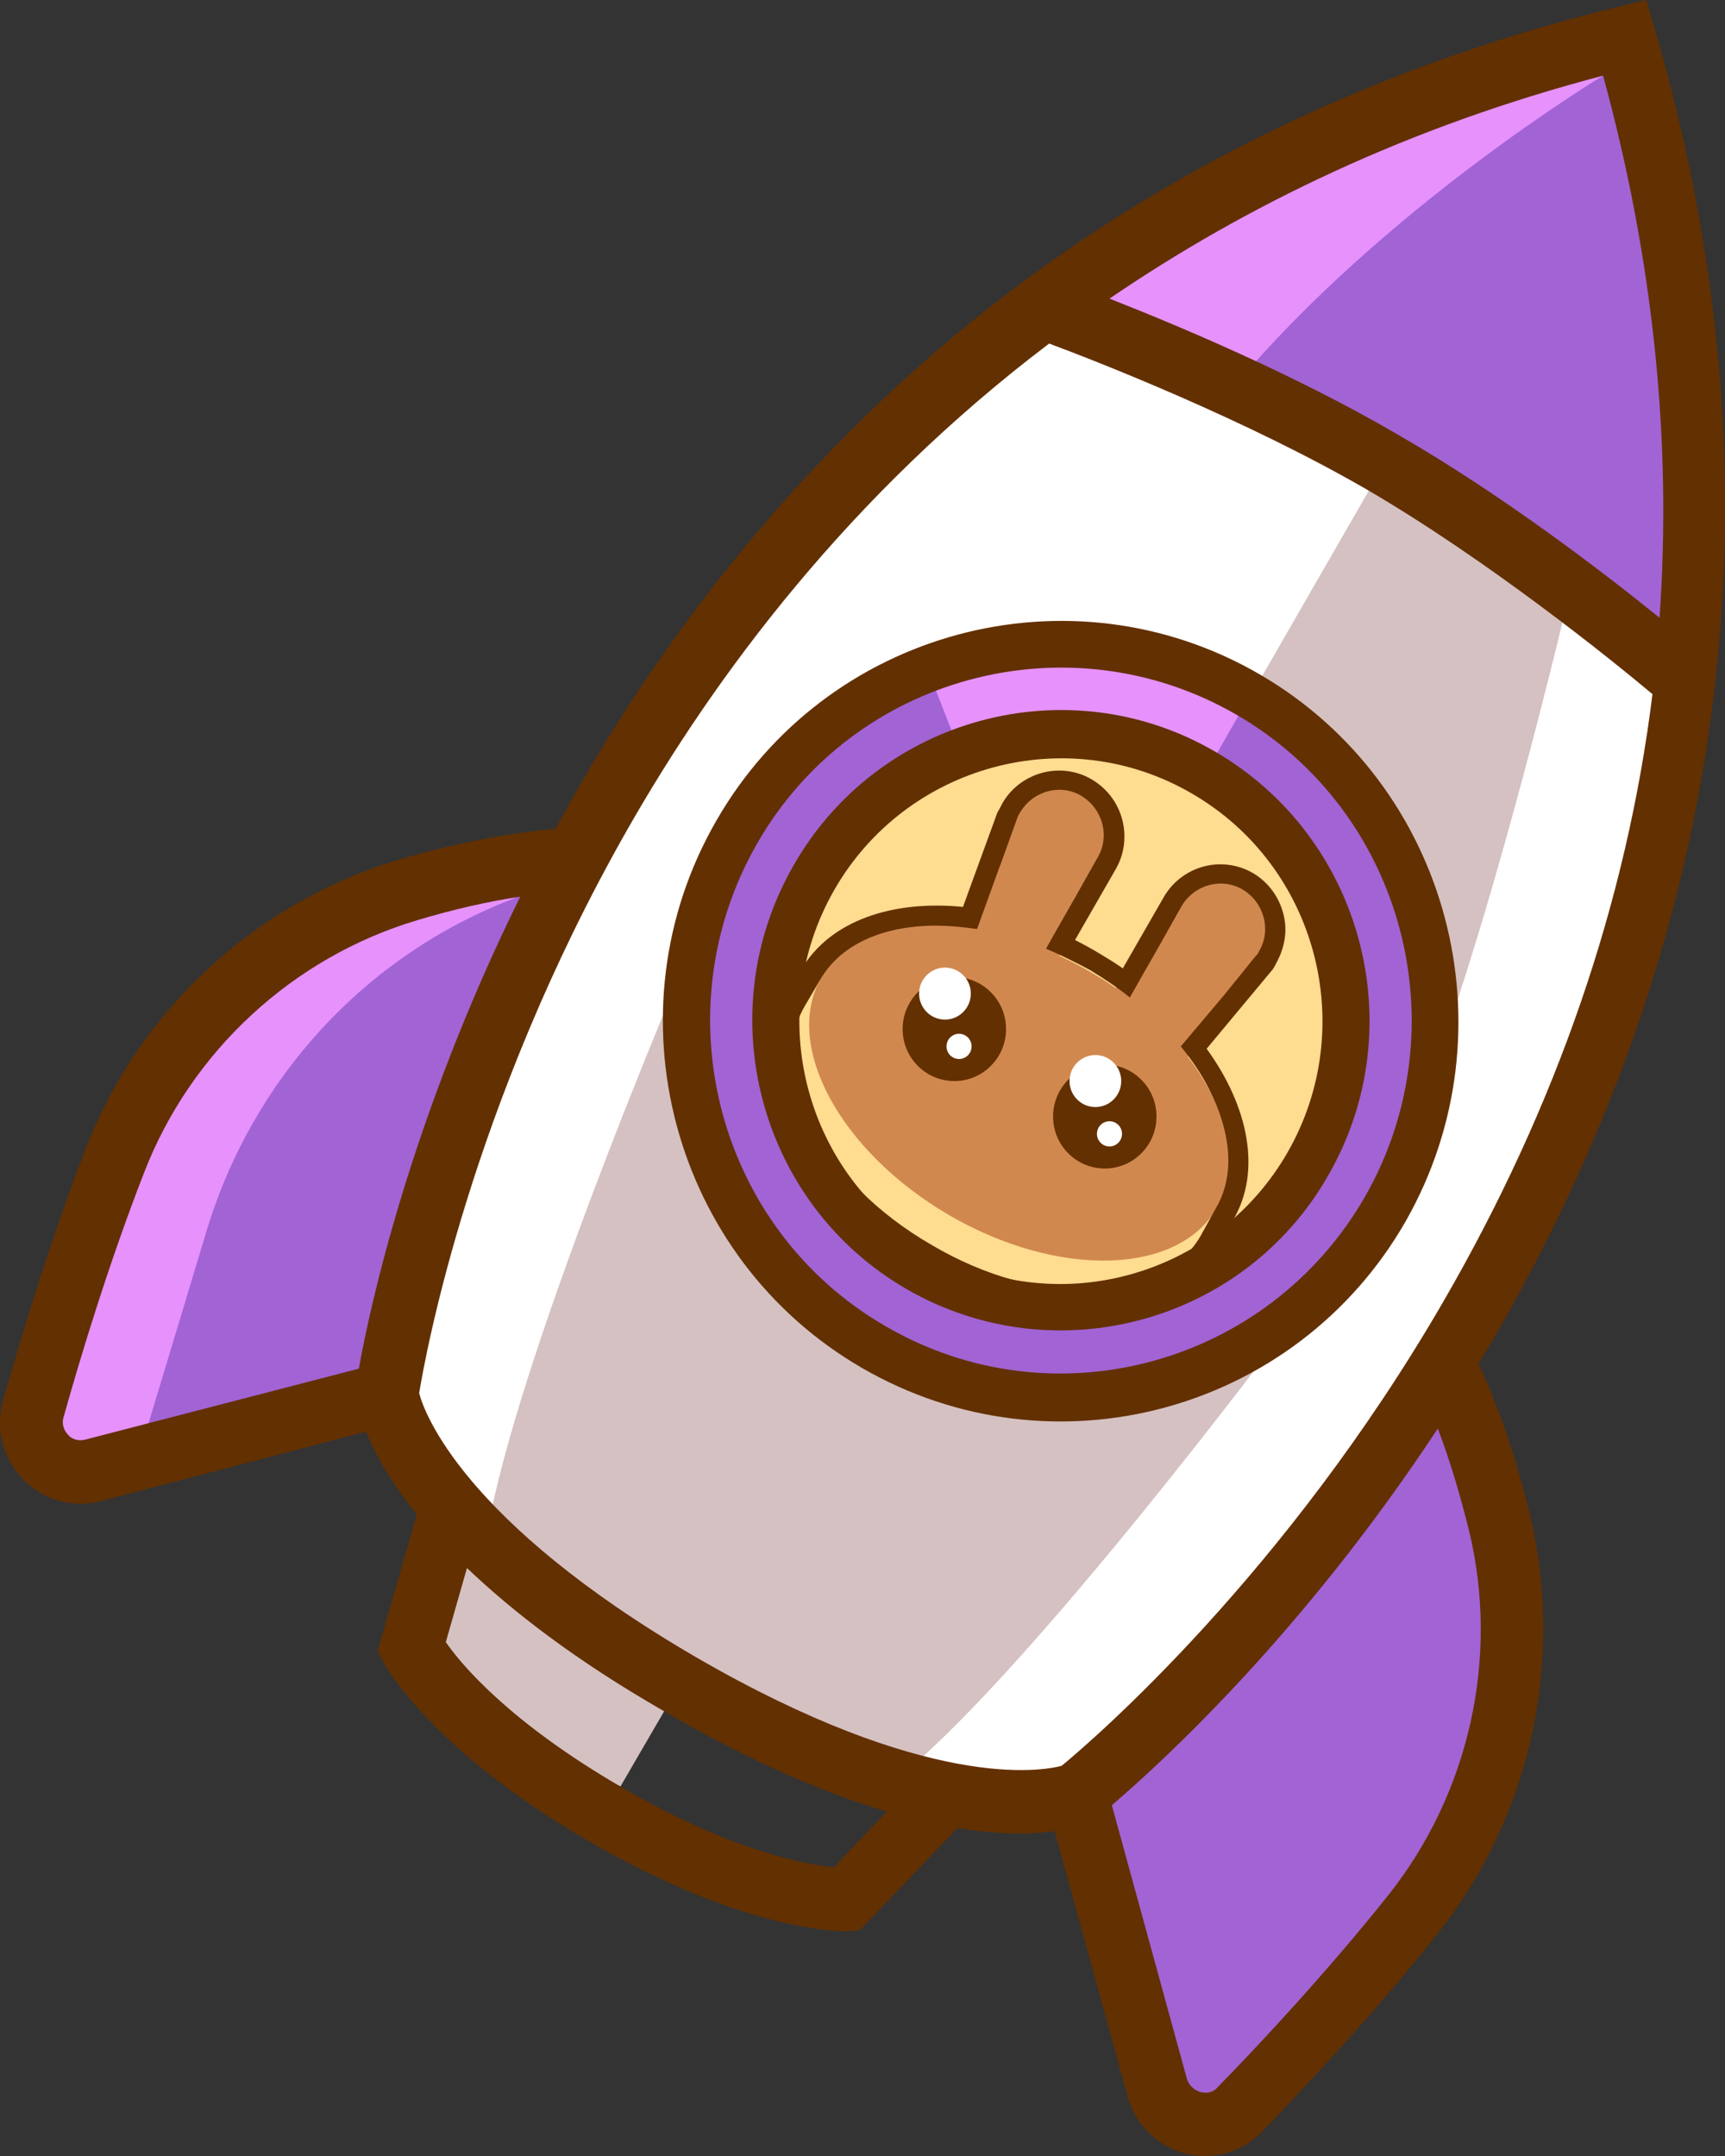 <svg width="72" height="90" viewBox="0 0 72 90" fill="none" xmlns="http://www.w3.org/2000/svg">
<rect x="0" y="0" width="72" height="90" fill="#333333" stroke="none"/>
<path d="M43.333 12.466C43.333 12.466 27.374 26.577 23.94 35.589C20.506 44.602 15.96 58.548 15.96 58.548C15.96 58.548 17.17 62.725 27.57 69.172C38.003 75.619 45.001 74.731 45.001 74.731C45.001 74.731 61.157 60.127 65.638 46.509C70.118 32.892 69.693 27.761 69.693 27.761C69.693 27.761 56.579 16.084 43.333 12.466Z" fill="white"/>
<path d="M67.535 1.908C67.535 1.908 52.818 6.48 48.665 9.045C44.511 11.611 43.334 12.466 43.334 12.466L50.791 15.262L63.709 22.465L69.759 28.386C69.759 28.419 72.539 9.243 67.535 1.908Z" fill="#A263D5"/>
<path d="M22.894 36.017L18.25 51.41L15.96 58.515L3.762 61.672C3.762 61.672 1.178 63.646 2.192 56.278C3.206 48.91 8.406 41.51 12.69 39.174C16.942 36.872 22.894 36.017 22.894 36.017Z" fill="#A263D5"/>
<path d="M30.579 34.668C30.579 34.668 23.907 49.766 36.989 56.443C50.071 63.12 58.508 49.568 58.508 49.568C58.508 49.568 64.101 34.931 51.052 28.682C38.003 22.432 30.579 34.668 30.579 34.668Z" fill="#A263D5"/>
<path d="M59.849 58.022L53.406 65.981L44.576 75.421L49.22 88.085L51.771 88.315C51.771 88.315 60.667 79.072 62.138 72.231C63.577 65.422 59.849 58.022 59.849 58.022Z" fill="#A263D5"/>
<path d="M43.628 30.622C43.628 30.622 34.634 30.984 32.999 40.26C31.364 49.535 39.605 53.384 39.605 53.384C39.605 53.384 49.024 57.1 55.172 47.628C61.353 38.122 48.337 29.274 43.628 30.622Z" fill="#FEDC90"/>
<path d="M21.716 37.398C21.716 37.398 21.618 37.431 21.389 37.53C15.241 39.898 10.564 44.996 8.634 51.344L5.658 61.212L1.309 60.752L1.472 56.377L7.751 43.056L16.189 37.694L21.454 36.379" fill="#E791FD"/>
<path d="M38.624 27.695L40.063 31.379C40.063 31.379 46.179 31.379 46.604 31.247C47.029 31.116 50.267 32.366 50.267 32.366L52.262 28.879C52.262 28.912 41.666 25.985 38.624 27.695Z" fill="#E791FD"/>
<path d="M65.736 2.467C65.736 2.467 63.055 3.355 62.793 3.388C62.531 3.421 52.36 7.96 52.36 7.96L43.334 12.466L51.445 16.216C57.724 8.684 66.914 3.158 66.914 3.158L65.736 2.467Z" fill="#E791FD"/>
<path d="M65.474 24.899C65.474 24.899 62.498 37.661 59.522 45.49L59.13 37.036L52.262 28.945L57.658 19.571L65.474 24.899Z" fill="#D5C1C2"/>
<path d="M36.432 56.114C36.432 56.114 28.681 52.89 28.191 41.148C28.191 41.148 21.585 56.706 20.342 63.942L28.158 70.488L37.708 74.04C43.3 69.369 53.406 55.818 53.406 55.818C43.071 61.245 36.432 56.114 36.432 56.114Z" fill="#D5C1C2"/>
<path d="M18.805 63.054L16.811 69.304L21.618 73.185L25.902 74.566L28.061 70.85L18.805 63.054Z" fill="#D5C1C2"/>
<path d="M34.961 39.339C34.961 39.339 32.213 42.168 32.606 44.635C32.998 47.101 35.124 50.127 35.124 50.127C35.124 50.127 41.697 54.995 45.23 54.338C48.762 53.68 49.906 52.66 49.906 52.66L51.541 49.338L51.738 47.891C51.738 47.891 50.233 42.858 46.047 40.654C41.894 38.484 39.179 37.398 34.961 39.339Z" fill="#FEDC90"/>
<path d="M49.579 44.108L49.873 43.648C50.102 43.45 52.98 39.898 52.98 39.898C52.98 39.898 53.372 37.234 51.77 36.708C50.135 36.181 49.088 37.332 49.088 37.332L47.322 40.391L47.289 40.358L46.57 41.247C46.21 40.983 45.818 40.753 45.425 40.523C45.033 40.293 44.64 40.095 44.215 39.898L44.869 38.385L46.701 35.227C46.701 35.227 45.949 32.662 44.182 32.728C42.384 32.826 42.155 34.208 42.155 34.208L40.912 37.365H40.847L40.422 38.714C37.674 38.319 35.287 39.043 34.273 40.819C32.671 43.648 35.058 48.055 39.604 50.719C44.182 53.384 49.186 53.219 50.789 50.423C51.803 48.68 51.247 46.312 49.579 44.108Z" fill="#D1884F"/>
<path d="M50.364 43.779L53.046 40.556C53.144 40.457 53.21 40.326 53.275 40.194C53.569 39.668 53.7 39.076 53.635 38.517C53.537 37.694 53.079 36.905 52.294 36.444C50.986 35.688 49.318 36.148 48.566 37.464L46.865 40.424C46.538 40.194 46.211 39.997 45.884 39.799C45.557 39.602 45.197 39.405 44.87 39.24L46.571 36.28C47.323 34.964 46.865 33.287 45.557 32.53C44.772 32.07 43.856 32.07 43.104 32.399C42.581 32.629 42.123 33.024 41.829 33.55C41.763 33.681 41.698 33.813 41.632 33.912L40.193 37.859C37.217 37.563 34.634 38.451 33.456 40.457L32.802 41.575C30.938 44.832 33.456 49.831 38.427 52.726C43.398 55.62 48.958 55.291 50.822 52.035L51.476 50.917C52.654 48.91 52.13 46.213 50.364 43.779ZM50.103 51.608C49.318 52.956 47.748 53.746 45.688 53.844C43.529 53.943 41.109 53.285 38.885 51.969C36.661 50.687 34.863 48.91 33.882 46.97C32.933 45.095 32.802 43.352 33.587 42.003L34.241 40.885C35.026 39.536 36.596 38.747 38.656 38.648C39.343 38.615 40.063 38.681 40.782 38.78L41.698 36.247L41.763 36.083L42.45 34.175C42.483 34.076 42.515 34.01 42.581 33.912C43.104 33.024 44.249 32.695 45.132 33.221C46.015 33.747 46.342 34.898 45.819 35.786L44.837 37.53L44.085 38.846L43.66 39.602C44.281 39.865 44.87 40.161 45.492 40.49C46.08 40.852 46.636 41.214 47.159 41.641L47.585 40.885L48.337 39.569L49.318 37.826C49.841 36.938 50.986 36.609 51.869 37.135C52.752 37.661 53.079 38.813 52.556 39.701C52.523 39.799 52.458 39.865 52.392 39.931L51.117 41.51L49.841 43.023L49.285 43.681C49.743 44.24 50.168 44.865 50.462 45.457C51.411 47.332 51.542 49.075 50.757 50.423L50.103 51.608Z" fill="#633001"/>
<path d="M39.833 45.128C41.025 45.128 41.992 44.156 41.992 42.957C41.992 41.758 41.025 40.786 39.833 40.786C38.641 40.786 37.675 41.758 37.675 42.957C37.675 44.156 38.641 45.128 39.833 45.128Z" fill="#633001"/>
<path d="M46.113 48.779C47.305 48.779 48.271 47.807 48.271 46.608C48.271 45.409 47.305 44.437 46.113 44.437C44.92 44.437 43.954 45.409 43.954 46.608C43.954 47.807 44.92 48.779 46.113 48.779Z" fill="#633001"/>
<path d="M39.441 42.562C40.038 42.562 40.521 42.076 40.521 41.477C40.521 40.877 40.038 40.391 39.441 40.391C38.846 40.391 38.362 40.877 38.362 41.477C38.362 42.076 38.846 42.562 39.441 42.562Z" fill="white"/>
<path d="M40.03 44.207C40.319 44.207 40.553 43.971 40.553 43.681C40.553 43.39 40.319 43.154 40.03 43.154C39.741 43.154 39.507 43.39 39.507 43.681C39.507 43.971 39.741 44.207 40.03 44.207Z" fill="white"/>
<path d="M45.72 46.213C46.316 46.213 46.799 45.727 46.799 45.128C46.799 44.528 46.316 44.042 45.72 44.042C45.124 44.042 44.641 44.528 44.641 45.128C44.641 45.727 45.124 46.213 45.72 46.213Z" fill="white"/>
<path d="M46.308 47.858C46.597 47.858 46.832 47.622 46.832 47.332C46.832 47.041 46.597 46.805 46.308 46.805C46.019 46.805 45.785 47.041 45.785 47.332C45.785 47.622 46.019 47.858 46.308 47.858Z" fill="white"/>
<path d="M63.871 63.284C63.282 60.85 62.563 58.745 61.712 56.936C61.941 56.541 62.203 56.114 62.432 55.719C66.782 48.187 69.692 40.293 71.066 32.201C72.799 22.071 72.112 11.644 69.071 1.217L68.711 0L67.501 0.296C57.003 2.862 47.682 7.466 39.801 14.045C33.521 19.308 28.158 25.787 23.874 33.352C23.645 33.78 23.416 34.175 23.187 34.602C21.225 34.767 19.033 35.194 16.646 35.885C10.694 37.661 5.788 42.168 3.564 47.989C2.06 51.871 0.883 55.818 0.13 58.449C-0.197 59.633 0.098 60.85 0.948 61.738C1.177 61.969 1.406 62.166 1.7 62.33C2.452 62.758 3.335 62.89 4.218 62.659L15.272 59.765C15.632 60.62 16.253 61.804 17.398 63.218L15.763 68.909L15.992 69.369C16.057 69.501 17.954 73.02 24.593 76.869C31.232 80.717 35.189 80.618 35.353 80.618L35.876 80.585L39.964 76.309C41.763 76.606 43.104 76.573 44.02 76.441L47.061 87.493C47.29 88.381 47.846 89.072 48.598 89.532C48.86 89.697 49.154 89.795 49.448 89.894C50.626 90.19 51.836 89.861 52.686 88.973C54.583 86.999 57.395 84.006 59.979 80.75C63.871 75.882 65.31 69.369 63.871 63.284ZM66.912 3.158C69.005 10.822 69.79 18.387 69.267 25.787C66.912 23.88 62.661 20.623 58.311 18.123C54.027 15.624 49.154 13.584 46.309 12.466C51.999 8.585 58.769 5.296 66.912 3.158ZM3.564 60.094C3.172 60.192 2.91 59.995 2.845 59.896C2.747 59.798 2.55 59.535 2.649 59.173C3.368 56.607 4.545 52.726 6.017 48.943C7.979 43.878 12.231 39.964 17.398 38.418C18.935 37.957 20.374 37.629 21.715 37.431C17.137 46.707 15.436 54.568 14.978 57.133L3.564 60.094ZM34.797 77.954C33.652 77.823 30.545 77.296 25.934 74.599C21.29 71.902 19.262 69.501 18.608 68.547L19.491 65.455C21.388 67.264 24.004 69.303 27.733 71.442C31.461 73.612 34.535 74.895 37.021 75.619L34.797 77.954ZM29.041 69.172C19.328 63.514 17.692 58.943 17.496 58.153C17.758 56.541 19.655 46.115 26.163 34.668C29.826 28.221 35.451 20.656 43.791 14.341C45.818 15.097 51.967 17.499 57.036 20.426C62.17 23.419 67.37 27.629 68.973 28.978C67.894 37.661 64.983 46.148 60.241 54.338C53.635 65.751 45.589 72.659 44.314 73.711C43.464 73.941 38.689 74.764 29.041 69.172ZM57.952 79.105C55.433 82.263 52.686 85.223 50.822 87.131C50.56 87.427 50.233 87.361 50.102 87.328C49.972 87.296 49.677 87.164 49.547 86.802L46.407 75.356C48.369 73.678 54.321 68.284 60.012 59.633C60.502 60.916 60.928 62.33 61.32 63.909C62.596 69.205 61.32 74.862 57.952 79.105Z" fill="#633001"/>
<path d="M52.588 28.156C44.674 23.551 34.47 26.281 29.891 34.273C25.313 42.233 28.027 52.496 35.974 57.101C43.921 61.706 54.092 58.975 58.671 50.983C63.217 42.99 60.502 32.761 52.588 28.156ZM36.955 55.357C29.957 51.312 27.569 42.266 31.592 35.227C35.614 28.189 44.608 25.787 51.607 29.833C58.606 33.879 60.993 42.924 56.97 49.963C52.915 57.002 43.954 59.436 36.955 55.357Z" fill="#633001"/>
<path d="M50.724 31.379C44.576 27.794 36.661 29.932 33.129 36.115C29.565 42.299 31.69 50.259 37.839 53.811C43.987 57.364 51.902 55.259 55.434 49.075C58.998 42.891 56.873 34.964 50.724 31.379ZM38.82 52.134C33.587 49.108 31.821 42.365 34.83 37.135C37.839 31.905 44.543 30.096 49.743 33.122C54.976 36.148 56.742 42.891 53.733 48.121C50.724 53.351 44.02 55.16 38.82 52.134Z" fill="#633001"/>
</svg>
